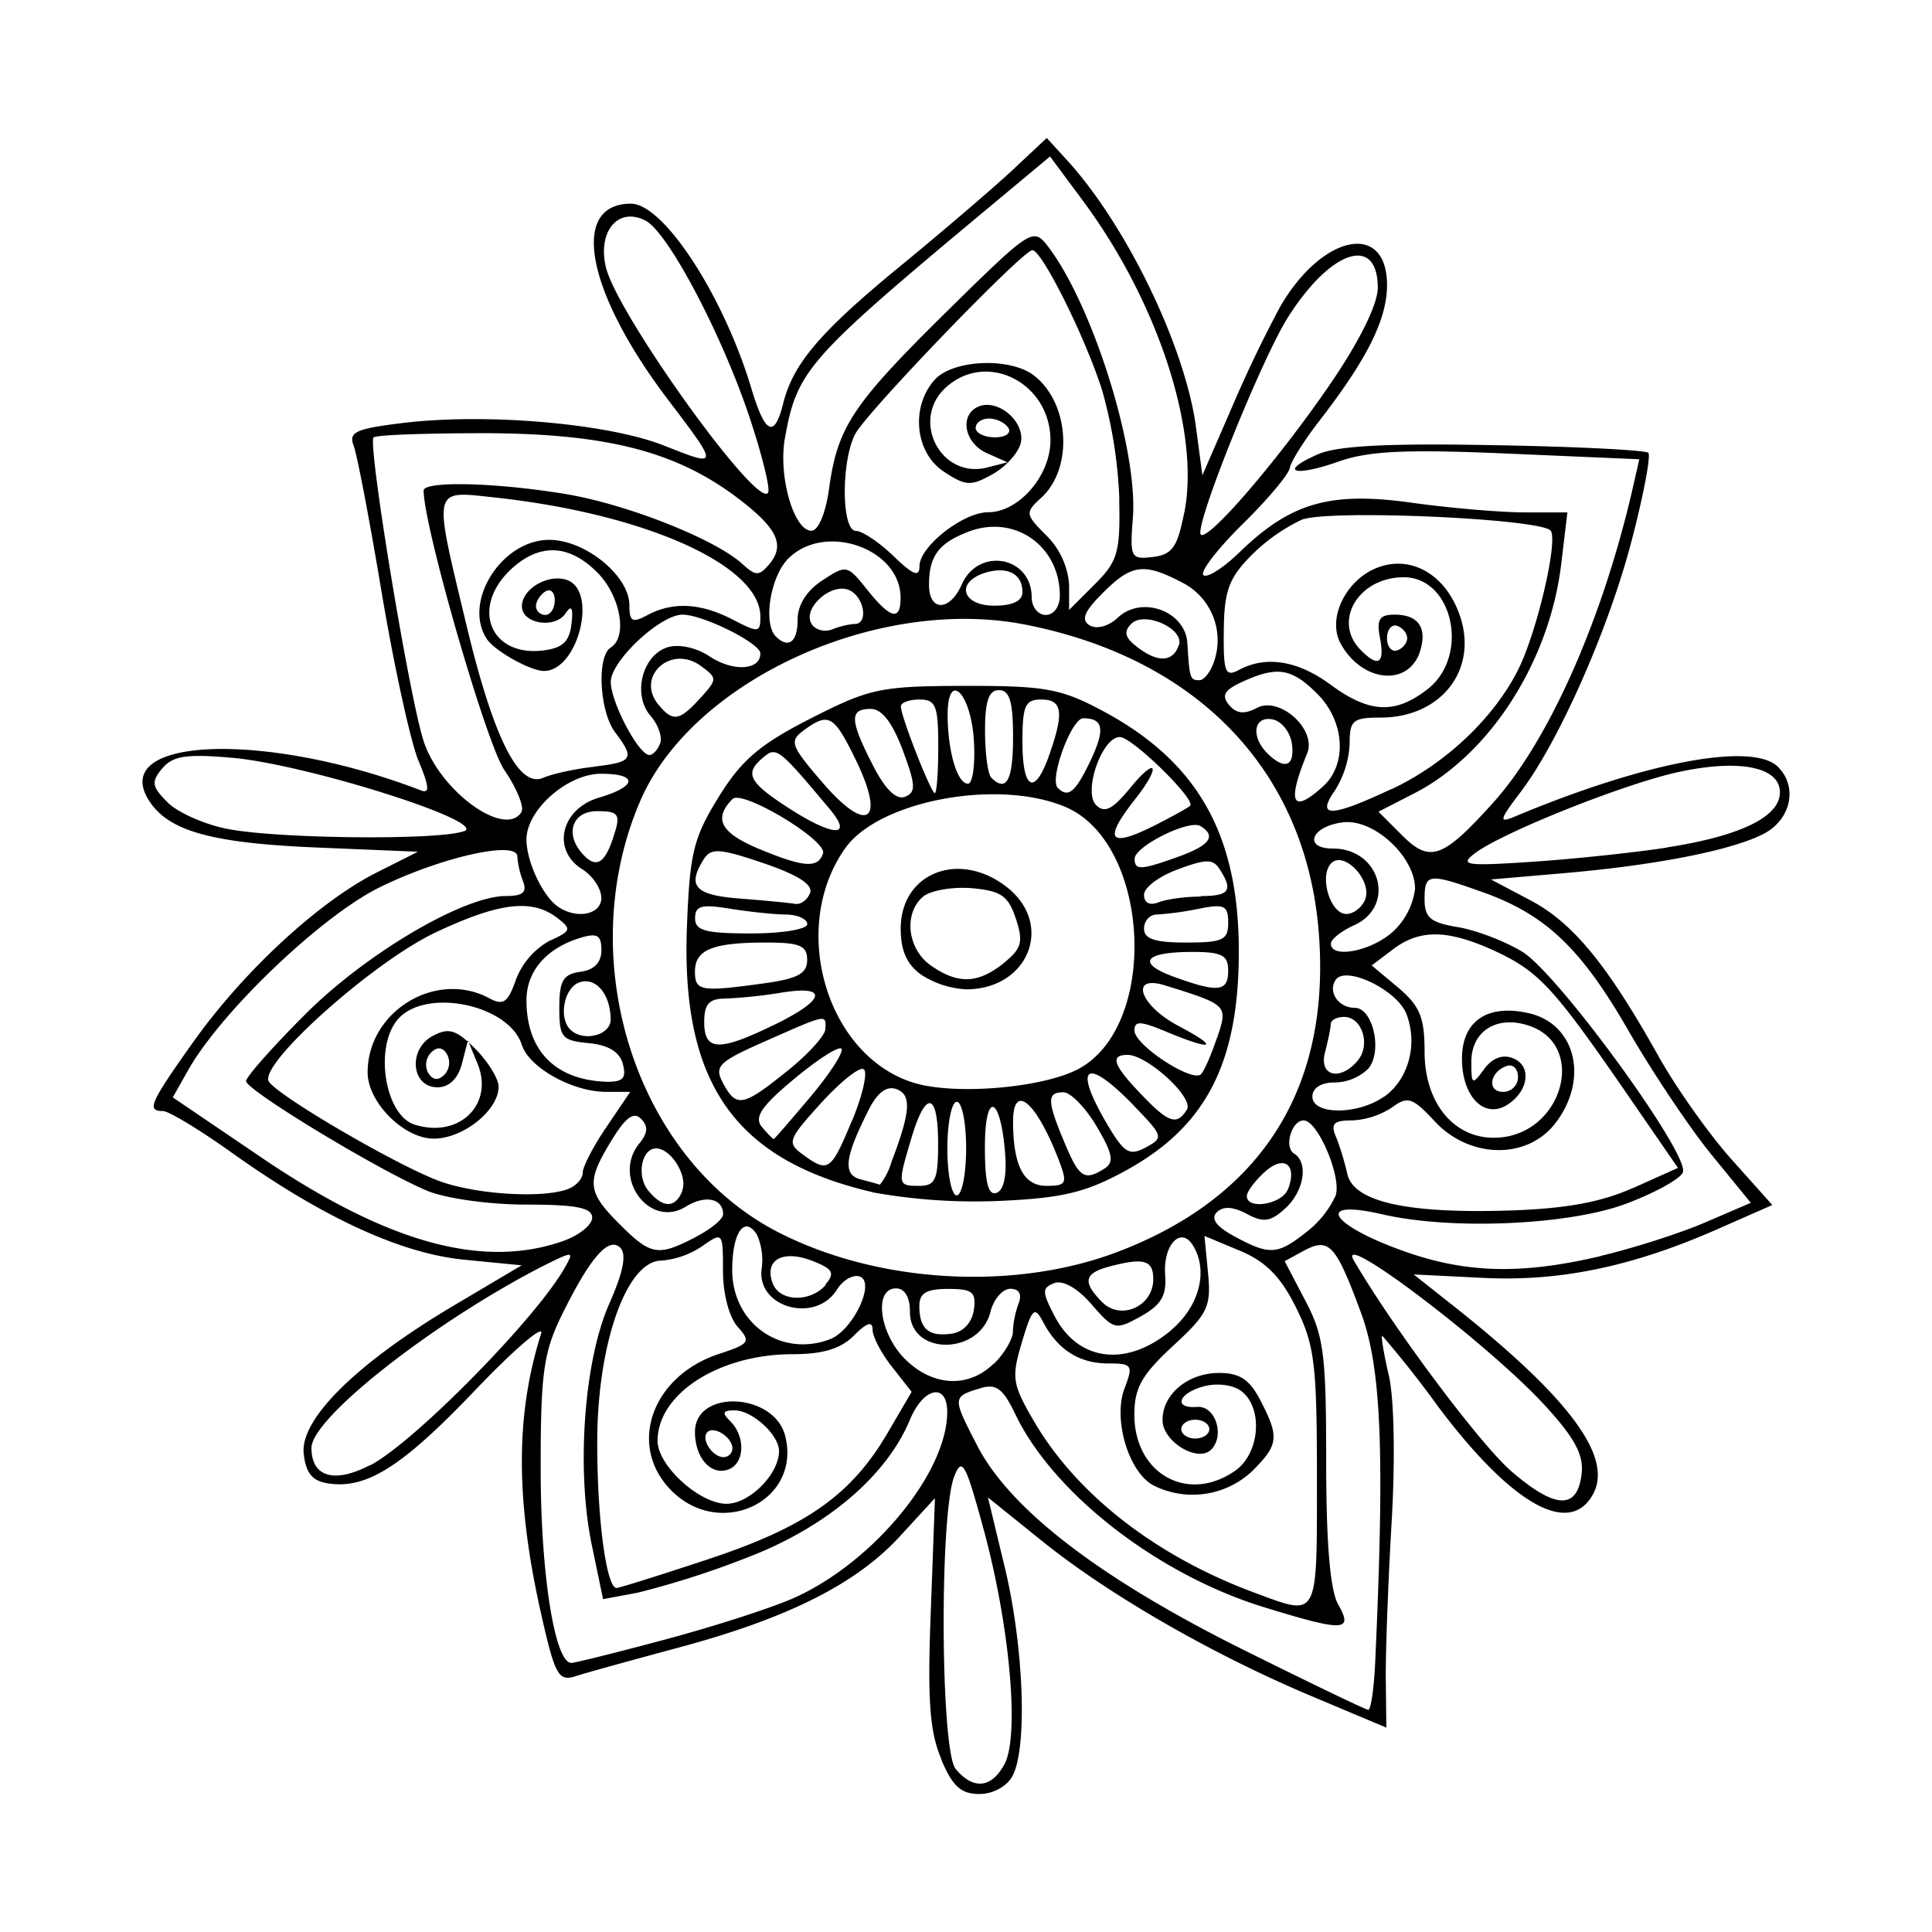 <svg aria-hidden="true" xmlns="http://www.w3.org/2000/svg" viewBox="0 0 14 14" height="1em" width="1em">
  <path d="M6.82 12.744c-.084-.2-.1-.428-.075-1.07l.03-.818-.257.28c-.317.344-.815.593-1.608.805-.334.09-.668.182-.741.206-.12.038-.147-.01-.24-.418-.194-.844-.196-1.471-.008-2.064.024-.074-.19.108-.474.405-.53.556-.787.72-1.065.68-.118-.017-.165-.073-.181-.215-.029-.25.383-.656 1.083-1.072l.496-.294-.409-.04c-.462-.043-1.031-.305-1.694-.778-.231-.165-.455-.3-.496-.3-.121 0-.095-.058.225-.508.363-.508.901-1.005 1.317-1.217l.305-.154-.742-.031c-.758-.032-1.07-.12-1.209-.344-.285-.459.853-.5 1.972-.07.067.026.062-.026-.017-.216-.057-.137-.176-.682-.265-1.21-.088-.528-.18-1.011-.205-1.074-.037-.095.018-.12.342-.16.605-.077 1.507 0 1.916.165.389.155.39.15.028-.326-.6-.787-.723-1.43-.276-1.43.237 0 .672.668.873 1.34.1.332.167.363.231.105.073-.29.272-.522.869-1.01.306-.252.666-.56.799-.685L7.585 1l.141.154c.435.473.864 1.36.941 1.945l.046.345.219-.504a9.15 9.15 0 0 1 .347-.722c.306-.523.772-.615.772-.152 0 .248-.145.538-.493.987-.108.14-.204.292-.212.339-.008.046-.162.23-.343.407-.18.178-.308.344-.283.368.025.025.144-.05.264-.167.37-.358.655-.44 1.246-.357.28.039.648.07.818.07h.31l-.044.367c-.083.711-.518 1.39-1.07 1.671l-.255.131.17.17c.203.203.295.17.658-.232.409-.452.805-1.35 1.022-2.316l.04-.176-.95-.041c-.74-.032-1.011-.02-1.23.058-.324.114-.438.074-.149-.053.14-.062.508-.081 1.278-.066.595.01 1.097.036 1.116.055.02.019-.033.3-.117.623-.165.643-.53 1.47-.81 1.838-.15.197-.158.224-.047.178.945-.397 1.73-.546 1.914-.363.146.146.094.383-.105.486-.235.12-.78.227-1.454.285l-.521.045.284.15c.308.162.558.465.928 1.127.13.233.37.571.532.752l.295.33-.391.172c-.62.274-1.147.384-1.706.356l-.502-.025.259.205c.86.677 1.188 1.113 1.042 1.385-.169.315-.589.08-1.125-.634a7.492 7.492 0 0 0-.404-.512c-.01 0 .011.13.048.288.039.167.047.615.02 1.067-.025.43-.044.939-.042 1.133l.004.352-.549-.231c-.718-.303-1.463-.732-1.948-1.123l-.39-.314.124.515c.136.57.163 1.3.054 1.503-.04.076-.141.131-.24.131-.134 0-.195-.056-.278-.254Zm.459.04c.109-.205.04-.99-.147-1.686-.135-.497-.16-.545-.217-.4-.108.276-.1 1.987.01 2.12.127.154.26.141.354-.035zm2.686-.734c.07-1.532.045-2.138-.103-2.538-.183-.494-.23-.546-.412-.45l-.141.077.15.286c.134.254.151.389.151 1.168 0 .593.029.931.087 1.034.112.196.042.198-.542.018-.77-.238-1.525-.825-1.799-1.4-.087-.182-.138-.22-.25-.186-.206.063-.206.065-.026.414.238.463.884.96 1.92 1.477.485.241.897.44.915.44.019 0 .041-.153.05-.34zm-5.14-.171c.352-.094.767-.228.924-.298.572-.253 1.11-.902 1.115-1.344.002-.22-.17-.188-.27.05-.17.411-.61.783-1.186 1.002a6.463 6.463 0 0 1-.79.253l-.248.046-.082-.394c-.113-.546-.056-1.337.128-1.749.1-.226.126-.356.079-.403-.085-.085-.222.074-.43.5-.127.263-.148.418-.147 1.118.001.752.103 1.39.222 1.39.027 0 .335-.077.686-.171zm4.718-1.168c0-.828-.017-.966-.152-1.237-.111-.224-.22-.333-.407-.411l-.256-.107.026.27c.023.243-.001.294-.254.527-.226.209-.28.304-.28.498 0 .43.389.646.731.406.176-.123.204-.445.05-.572-.058-.048-.173-.065-.27-.041-.192.048-.234.166-.055.151.131-.01.202.208.1.31-.097.096-.352-.059-.352-.215 0-.188.185-.341.41-.341.15 0 .222.048.3.2.138.267.132.32-.063.514a.63.63 0 0 1-.714.1c-.18-.097-.293-.48-.208-.703.064-.167.056-.18-.12-.18-.208 0-.365-.1-.47-.3-.062-.118-.08-.101-.154.147-.077.258-.07.302.09.576.31.53.89.979 1.603 1.241.459.17.445.196.445-.833zm-4.41.587c.706-.233 1.036-.465 1.298-.913l.175-.299-.141-.18c-.078-.098-.142-.22-.142-.271 0-.064-.042-.051-.135.043-.096.096-.226.135-.443.135-.534 0-.98.286-.98.628 0 .18.304.456.5.456.166 0 .38-.215.38-.382 0-.118-.194-.295-.323-.295-.086 0-.092.018-.029.08.11.11.103.303-.012.347-.127.05-.245-.081-.245-.27 0-.313.574-.287.654.029.118.47-.467.752-.823.397-.323-.323-.148-.83.343-.992.223-.073.233-.088.135-.197-.061-.068-.106-.239-.106-.403 0-.283-.002-.285-.15-.181a.623.623 0 0 1-.297.105c-.247 0-.459.587-.464 1.288-.004.552.064 1.084.14 1.084.019 0 .319-.094.666-.209zm6.328-.618c.016-.138-.05-.261-.27-.5-.412-.447-1.522-1.287-1.38-1.045.288.493.92 1.338 1.145 1.53.317.272.475.276.505.015zm-8.776-.063c.321-.17 1.204-1.067 1.41-1.435.066-.117.059-.117-.156-.01-.793.406-1.682 1.103-1.682 1.32 0 .212.167.26.428.123zm2.622-.122c0-.08-.133-.165-.181-.117-.049.05.037.181.117.181a.064.064 0 0 0 .064-.064zm3.456-.14c0-.036-.046-.067-.102-.067-.055 0-.101.03-.101.068 0 .037.046.068.101.068.056 0 .102-.03.102-.068zm-1.559-.474c.075-.075.136-.179.136-.231 0-.053.018-.145.041-.204.026-.068.004-.107-.06-.107-.056 0-.121.076-.144.168-.08.315-.583.318-.583 0 0-.107-.038-.171-.101-.171-.163 0-.122.325.064.511.202.202.464.214.647.031zm1.283-.243c.206-.174.272-.434.155-.617-.086-.135-.214 0-.199.214.012.153-.027.22-.175.303-.184.102-.196.1-.358-.086-.101-.117-.208-.178-.27-.154-.09.035-.09.061.001.237.171.332.524.375.846.104zm-2.472.066c.165-.063.33-.41.217-.453-.048-.019-.124.024-.168.095-.154.247-.581.13-.545-.15a.454.454 0 0 0-.033-.247c-.09-.146-.18-.02-.18.254 0 .388.354.637.71.501zm1.042-.212c.018-.13-.01-.152-.187-.152-.156 0-.208.03-.208.124 0 .166.068.224.235.2.084-.012.146-.08.16-.172zm1.3-.223c0-.139-.069-.158-.322-.09-.18.048-.192.112-.047.258.135.134.369.029.369-.167zm-2.374.037c.07-.083.052-.112-.104-.172-.213-.08-.344 0-.279.167.052.134.274.137.383.01zm2.112-.233c1.055-.4 1.555-1.198 1.46-2.332-.098-1.158-.877-1.97-2.126-2.215-1.071-.21-2.414.405-2.79 1.279-.494 1.15-.03 2.599 1.004 3.126.722.369 1.703.425 2.452.142Zm-1.772-.434c-1-.233-1.39-.791-1.345-1.926.02-.532.048-.644.23-.938.165-.267.296-.38.665-.568.43-.219.504-.235 1.116-.237.582 0 .694.018.995.178.693.368.993.896.993 1.746 0 .812-.239 1.273-.826 1.592-.284.155-.455.196-.903.216a4.171 4.171 0 0 1-.925-.062Zm.678-.317c0-.186-.03-.338-.068-.338-.037 0-.068.152-.068.338 0 .187.03.34.068.34.037 0 .068-.153.068-.34zm.282.028c-.035-.418-.146-.446-.146-.036 0 .255.024.35.084.33.053-.018.076-.125.062-.293zm-.823.07c.138-.363.147-.486.038-.527-.07-.027-.137.02-.2.143-.178.35-.193.476-.062.51.066.017.13.035.14.039a.49.49 0 0 0 .084-.165zm.338-.132c0-.374-.088-.394-.193-.043-.102.342-.102.348.057.348.116 0 .136-.045.136-.305zm.879.13c-.167-.438-.338-.582-.336-.283.002.314.078.458.242.458.144 0 .153-.018.094-.174zm.328.049c.07-.045.058-.108-.058-.304-.08-.136-.189-.248-.241-.248-.12 0-.12.061.008.365.107.256.144.28.291.187zm-1.83-.347c.077-.186.114-.353.084-.372-.031-.02-.17.092-.31.246-.24.265-.248.287-.13.373.183.134.202.12.355-.247Zm2.04-.11c-.348-.359-.444-.29-.191.138.123.208.16.23.278.167.132-.071.129-.081-.087-.304Zm-2.34-.065c.143-.17.242-.326.222-.346-.02-.02-.174.079-.343.22-.237.197-.29.277-.234.346.041.049.08.089.086.089.006 0 .127-.14.27-.31zm2.726.095c.052-.085-.286-.395-.43-.396-.13 0-.104.075.097.284.2.21.26.23.333.112zm-2.899-.277c.152-.121.277-.259.279-.305.005-.11.015-.112-.431.085-.345.152-.376.183-.311.305.097.18.142.173.463-.085Zm2.107-.014c.594-.308.53-1.644-.092-1.903-.49-.205-1.347-.043-1.591.299-.41.575-.139 1.505.495 1.701.293.091.925.039 1.188-.097Zm-1.132-.685c-.105-.074-.15-.175-.15-.335 0-.405.425-.571.77-.3.344.27.156.74-.296.74a.661.661 0 0 1-.324-.105zm.597-.086c.13-.105.143-.153.087-.322-.055-.165-.107-.201-.32-.22-.139-.011-.296.016-.35.06-.145.12-.117.38.054.5.197.138.342.133.53-.018Zm1.545.545c.08-.24.08-.24-.378-.383-.26-.08-.182.147.102.296.299.158.249.182-.087.042-.195-.081-.235-.082-.235-.01 0 .105.419.379.482.316.023-.023.075-.142.116-.265zm-3.21-.096c.374-.182.399-.29.053-.234a3.44 3.44 0 0 1-.406.043c-.117 0-.153.04-.153.17 0 .211.106.216.507.02zm-.075-.301c.247-.034.315-.071.315-.17 0-.104-.053-.126-.3-.126-.386 0-.513.052-.513.21 0 .142.04.149.498.086zM8.9 7.034c0-.112-.045-.136-.26-.136-.349 0-.408.08-.134.18.322.117.394.109.394-.044zm0-.347c0-.125-.028-.139-.212-.102a2.216 2.216 0 0 1-.305.042c-.051 0-.093.046-.093.102 0 .075.079.101.305.101.266 0 .305-.018.305-.144zm-3.05.01c0-.037-.069-.068-.153-.07-.084 0-.267-.02-.406-.042-.207-.034-.254-.022-.254.069 0 .09.075.11.406.11.226 0 .407-.03.407-.068zm.02-.226c.023-.06-.088-.131-.337-.216-.319-.108-.38-.112-.433-.029-.123.195-.064.26.258.285.178.014.357.031.4.038.042.01.093-.028.112-.078zm2.832.022c.207 0 .235-.04.137-.193-.048-.077-.099-.077-.304 0-.135.049-.245.131-.245.184 0 .059.04.08.107.054.059-.023.196-.041.305-.041zm-2.738-.309c.031-.094-.587-.465-.656-.394-.142.145-.086.247.203.366.316.13.417.137.453.028Zm2.575.024c.23-.083.277-.15.16-.222-.082-.05-.477.147-.477.237 0 .085.044.083.317-.015zm-.161-.232c.12-.061.23-.122.246-.137.046-.042-.42-.498-.509-.498-.13 0-.268.397-.172.493.061.061.118.032.245-.122.197-.241.229-.163.034.084-.233.296-.184.353.156.18Zm-2.363-.11c-.37-.442-.389-.457-.481-.38-.14.115-.112.178.163.358.335.219.491.23.318.022Zm.188-.356c-.16-.329-.197-.35-.377-.219-.108.08-.098.11.132.377.325.38.463.291.245-.158Zm.339-.073c-.075-.2-.151-.3-.232-.3-.156 0-.153.08.015.408.088.173.169.253.232.229.081-.032.08-.082-.015-.337zm.257-.029c0-.294-.018-.339-.136-.339-.074 0-.135.022-.135.05 0 .072.218.628.246.628.014 0 .025-.152.025-.338zm1.101.109c.11-.231.097-.312-.05-.312-.086 0-.248.442-.185.504.075.076.127.033.235-.192zm-.843-.154c-.023-.348-.191-.508-.19-.18.001.263.07.496.147.496.035 0 .054-.142.043-.316zm.284-.022c0-.256-.025-.34-.102-.34-.074 0-.101.079-.101.294 0 .162.02.314.045.34.11.11.158.02.158-.294zm.264.125c.107-.306.093-.397-.06-.397-.116 0-.136.045-.136.305 0 .355.09.397.196.092zm3.994 3.635c.236-.056.578-.165.758-.243l.33-.142-.286-.35c-.157-.193-.43-.6-.605-.905-.344-.596-.601-.838-1.063-1-.383-.136-.41-.132-.41.057 0 .132.044.168.24.2.132.022.343.102.47.18.261.162 1.212 1.468 1.162 1.597-.018.047-.204.15-.413.228-.414.155-1.264.192-1.762.077-.51-.118-.38.082.18.276.44.151.834.159 1.4.026zm-7.521-.107c.117-.041.213-.117.213-.17 0-.072-.113-.095-.477-.095-.268 0-.582-.044-.718-.1-.351-.147-1.313-.73-1.313-.795 0-.03.193-.248.428-.483.44-.441 1.148-.858 1.454-.858.124 0 .156-.027.125-.107a.634.634 0 0 1-.041-.179c0-.119-.543.001-.992.22-.422.205-1.15.899-1.392 1.325l-.113.2.622.422c.924.63 1.617.824 2.204.62zm.962-.03c.11-.056.2-.13.2-.165 0-.115-.13-.142-.269-.056-.265.166-.541-.213-.336-.46.06-.074.063-.122.01-.176-.053-.053-.112-.01-.213.156-.185.302-.178.372.057.607.228.228.278.236.551.095zm4.423-.033a.72.72 0 0 0 .216-.268c.043-.136-.13-.544-.232-.544-.088 0-.144.193-.07.24.107.065.073.274-.065.399-.106.096-.157.103-.278.038-.1-.053-.171-.057-.217-.011-.045.045-.004.103.126.173.256.139.313.136.52-.027Zm2.371-.322.325-.146-.387-.562c-.518-.75-.623-.862-.94-1.01-.34-.156-.543-.16-.739-.011l-.153.116.191.16c.158.134.192.216.192.464 0 .392.234.654.554.622.448-.045.614-.653.22-.803-.238-.09-.435.025-.435.255 0 .168.006.172.092.054.058-.08.134-.11.208-.08.14.052.117.239-.04.338-.167.105-.328-.06-.328-.334 0-.271.181-.397.48-.331.346.076.444.483.193.803-.205.26-.618.252-.869-.017-.163-.175-.197-.186-.311-.102a.577.577 0 0 1-.293.094c-.13 0-.153.025-.113.119.027.065.064.186.082.268.044.202.428.289 1.17.266.413-.013.668-.06.901-.164zm-6.89.017c.041-.106-.082-.304-.189-.304s-.144.201-.057.306c.107.13.197.128.247 0zm4.39-.01c.068-.178-.03-.25-.17-.123-.07.064-.129.143-.129.174 0 .103.256.06.298-.05zm-5.218 0c.059-.022.107-.075.107-.12 0-.042.078-.192.172-.33l.172-.254h-.175c-.243 0-.557-.175-.61-.339-.094-.297-.707-.42-.903-.182-.168.205-.088.69.124.758.322.103.578-.144.458-.44l-.07-.17-.044.17c-.028.108-.093.17-.177.17-.19 0-.215-.275-.035-.372.117-.062.169-.047.31.094.092.093.168.216.168.274 0 .17-.256.376-.47.376-.216 0-.479-.263-.479-.48 0-.442.494-.744.88-.538.104.056.136.033.195-.135a.544.544 0 0 1 .242-.28c.16-.072.163-.085.055-.168-.183-.139-.42-.11-.88.107-.455.215-1.284.957-1.208 1.08.065.105.945.618 1.243.724.267.096.746.124.925.055Zm5.913-.668c.177-.124.247-.38.163-.599-.067-.176-.446-.358-.515-.246-.055.088.024.2.14.2.132 0 .203.315.099.44a.355.355 0 0 1-.245.101c-.098 0-.161.04-.161.102 0 .134.329.135.52 0zM11 7.805c0-.06-.036-.095-.08-.081-.126.042-.147.188-.028.188A.107.107 0 0 0 11 7.804zM3.24 7.64c-.033-.053-.072-.057-.117-.012a.126.126 0 0 0-.02.147c.034.053.073.057.118.012a.126.126 0 0 0 .018-.147zm1.274.072c-.023-.089-.104-.139-.248-.153-.195-.019-.213-.04-.213-.257 0-.195.027-.242.152-.26.1-.013.153-.067.153-.156 0-.11-.03-.127-.153-.09-.247.076-.39.242-.39.453 0 .367.212.58.587.59.112 0 .138-.026.112-.127zm5.326-.029c.094-.113.03-.314-.101-.314-.052 0-.095.023-.096.051 0 .028-.019.12-.041.204-.047.175.11.214.239.059zm-5.415-.297c-.002-.185-.11-.311-.23-.266-.108.042-.148.255-.063.34.093.093.294.043.293-.073zm5.672-.638a.509.509 0 0 0 .157-.308c0-.232-.299-.508-.521-.481-.231.027-.294.19-.074.19.343 0 .459.416.155.555-.094.042-.17.103-.17.134 0 .113.3.053.453-.09zm-5.74-.243c0-.066-.062-.159-.139-.207-.223-.14-.153-.437.123-.518.277-.082.285-.173.014-.173-.243 0-.54.262-.54.476 0 .162.12.415.231.489.138.092.312.054.312-.067zm5.536.012c.052-.136-.153-.355-.246-.262-.09.09-.009.368.109.368.053 0 .114-.048.137-.106zm-5.437-.486c.04-.131.021-.153-.128-.153-.19 0-.24.178-.092.325.093.093.155.045.22-.173zm7.622.11c.534-.083.82-.222.82-.399 0-.182-.285-.242-.719-.151-.388.08-1.29.44-1.491.592-.114.087-.069.094.413.062.299-.02.738-.066.977-.103zm-8.714-.118c.174-.068-1.149-.486-1.685-.532-.33-.029-.427-.013-.503.077-.082.098-.076.132.039.247.073.073.269.16.435.192.369.072 1.543.083 1.714.015zm.415-.14c.021-.035-.035-.173-.126-.306-.13-.192-.583-1.762-.583-2.022 0-.07.506-.06 1.017.023.445.072 1.09.325 1.293.509.098.089.12.088.196 0 .114-.138.057-.259-.224-.473-.446-.34-.945-.47-1.819-.475-.435 0-.806.012-.826.031-.044.044.26 1.892.364 2.204.12.362.59.701.708.51zm6.306-.165c.384-.18.734-.508.912-.857.136-.264.293-.93.241-1.014-.054-.088-1.605-.158-1.805-.081a1.315 1.315 0 0 0-.37.263c-.159.162-.192.255-.195.541-.003.303.01.338.111.284.196-.105.427-.067.665.109.28.206.468.214.703.029.305-.24.182-.809-.175-.809-.33 0-.519.321-.31.529.126.127.173.097.138-.088-.026-.136-.005-.17.107-.17.171 0 .237.096.183.266-.083.26-.424.225-.577-.06-.092-.172.029-.438.243-.536.238-.108.49.013.606.293.17.407-.099.783-.56.783-.198 0-.222.02-.222.188a.694.694 0 0 1-.106.339c-.14.2-.031.197.41-.01zm-.497-.02c.176-.16.157-.471-.042-.67-.186-.186-.29-.203-.542-.088-.132.06-.155.099-.098.168.054.064.11.07.202.022.164-.088.436.157.364.33-.148.36-.109.442.116.238Zm-5.281-.143c.28-.033.295-.057.15-.249-.113-.15-.134-.55-.031-.614.124-.077.07-.377-.099-.545-.206-.206-.42-.212-.626-.02-.29.274-.151.63.23.587.145-.017.194-.062.21-.191.014-.12.001-.143-.043-.078-.077.114-.316.075-.316-.051 0-.129.195-.24.33-.19.222.086.074.658-.17.658-.098 0-.355-.144-.413-.23-.179-.268.105-.72.451-.72.262 0 .581.261.581.474 0 .119.021.13.131.071.184-.098.385-.088.618.033.187.097.2.095.2-.022 0-.37-.83-.743-1.915-.862-.468-.05-.458-.093-.217.915.198.828.381 1.193.559 1.115.064-.028.23-.065.37-.08Zm5.054-.168c-.012-.083-.075-.162-.14-.174-.136-.026-.159.123-.038.245.127.126.202.096.178-.071Zm-4.577 0c.017-.047-.015-.137-.07-.2-.132-.152-.061-.438.122-.496.082-.026.208 0 .31.068.169.11.364.098.364-.024 0-.074-.416-.281-.564-.281-.162 0-.52.336-.52.487 0 .147.202.53.28.53.026 0 .06-.038.078-.085zm.291-.328c.124-.138.124-.145.004-.233-.218-.16-.476.078-.307.281.104.126.152.118.303-.049Zm3.724-.27a.469.469 0 0 0-.237-.57c-.275-.143-.363-.13-.571.078-.134.133-.159.195-.096.234.05.03.137.01.208-.058.175-.16.487-.042.501.187.016.258.02.269.087.269.035 0 .083-.063.108-.14zm-.256-.114c.04-.12-.252-.25-.346-.154-.058.059-.045.103.055.176.144.107.25.098.29-.022Zm1.654-.05c0-.036-.033-.076-.073-.09-.04-.013-.073.027-.073.09 0 .061.033.101.073.088.04-.013.073-.053.073-.089zM5.78 4.49c0-.106.065-.21.179-.284.174-.115.181-.113.324.066.17.213.243.231.243.06 0-.358-.549-.55-.814-.284-.13.13-.184.47-.09.564.092.092.158.04.158-.122zm.412.032c.106 0 .069-.205-.044-.248-.131-.05-.335.138-.267.247.026.043.093.062.149.04a.595.595 0 0 1 .162-.04zM4.02 4.35c0-.058-.03-.087-.068-.064-.037.023-.068.071-.068.106s.03.064.068.064c.037 0 .068-.048.068-.106zm3.66-.034c0-.36-.327-.59-.66-.464-.217.083-.287.175-.288.384-.001.197.15.197.237 0 .121-.275.507-.205.507.093 0 .07.046.127.102.127.058 0 .102-.06.102-.14zm-.271-.025c0-.134-.11-.19-.272-.14-.215.069-.166.238.068.238.132 0 .204-.034.204-.098zm.702-.676a3.334 3.334 0 0 0-.127-.795c-.126-.39-.435-1.007-.503-1.007-.07 0-1.205 1.178-1.285 1.334-.102.201-.098.7.006.7.045 0 .167.081.271.181.145.14.19.157.19.074 0-.142.317-.39.497-.39.223 0 .452-.265.452-.521 0-.417-.461-.652-.757-.384-.261.236-.037.669.301.58L7.3 3.35l-.15-.067c-.166-.075-.2-.283-.054-.339.14-.053.33.112.302.261-.014.071-.105.174-.203.23-.16.09-.197.087-.355-.017-.21-.137-.243-.471-.066-.667.132-.145.542-.163.716-.032.262.2.29.676.053.89-.116.106-.114.118.041.273a.562.562 0 0 1 .163.35v.188l.186-.186c.167-.167.186-.232.177-.618Zm.471.1c.116-.586-.189-1.523-.733-2.258l-.24-.323-.456.38C5.85 2.6 5.776 2.684 5.688 3.174c-.05.274.064.672.192.672.05 0 .103-.126.128-.306.061-.446.17-.61.856-1.286.6-.59.622-.606.725-.475.326.42.66 1.482.62 1.977-.022.285-.015.299.145.28.14-.017.178-.07.227-.32zm1.064-.942c.208-.305.338-.57.338-.687 0-.389-.342-.276-.652.215-.18.284-.637 1.408-.634 1.56.002.125.55-.504.948-1.088zM5.44 3.05c-.198-.606-.594-1.36-.76-1.45-.196-.104-.349.07-.291.33.074.338 1.12 1.79 1.178 1.637.013-.033-.044-.265-.127-.517Zm1.867.051c-.023-.037-.086-.068-.14-.068-.053 0-.097.03-.097.068 0 .037.063.068.14.068.076 0 .12-.03.097-.068z"/>
</svg>
